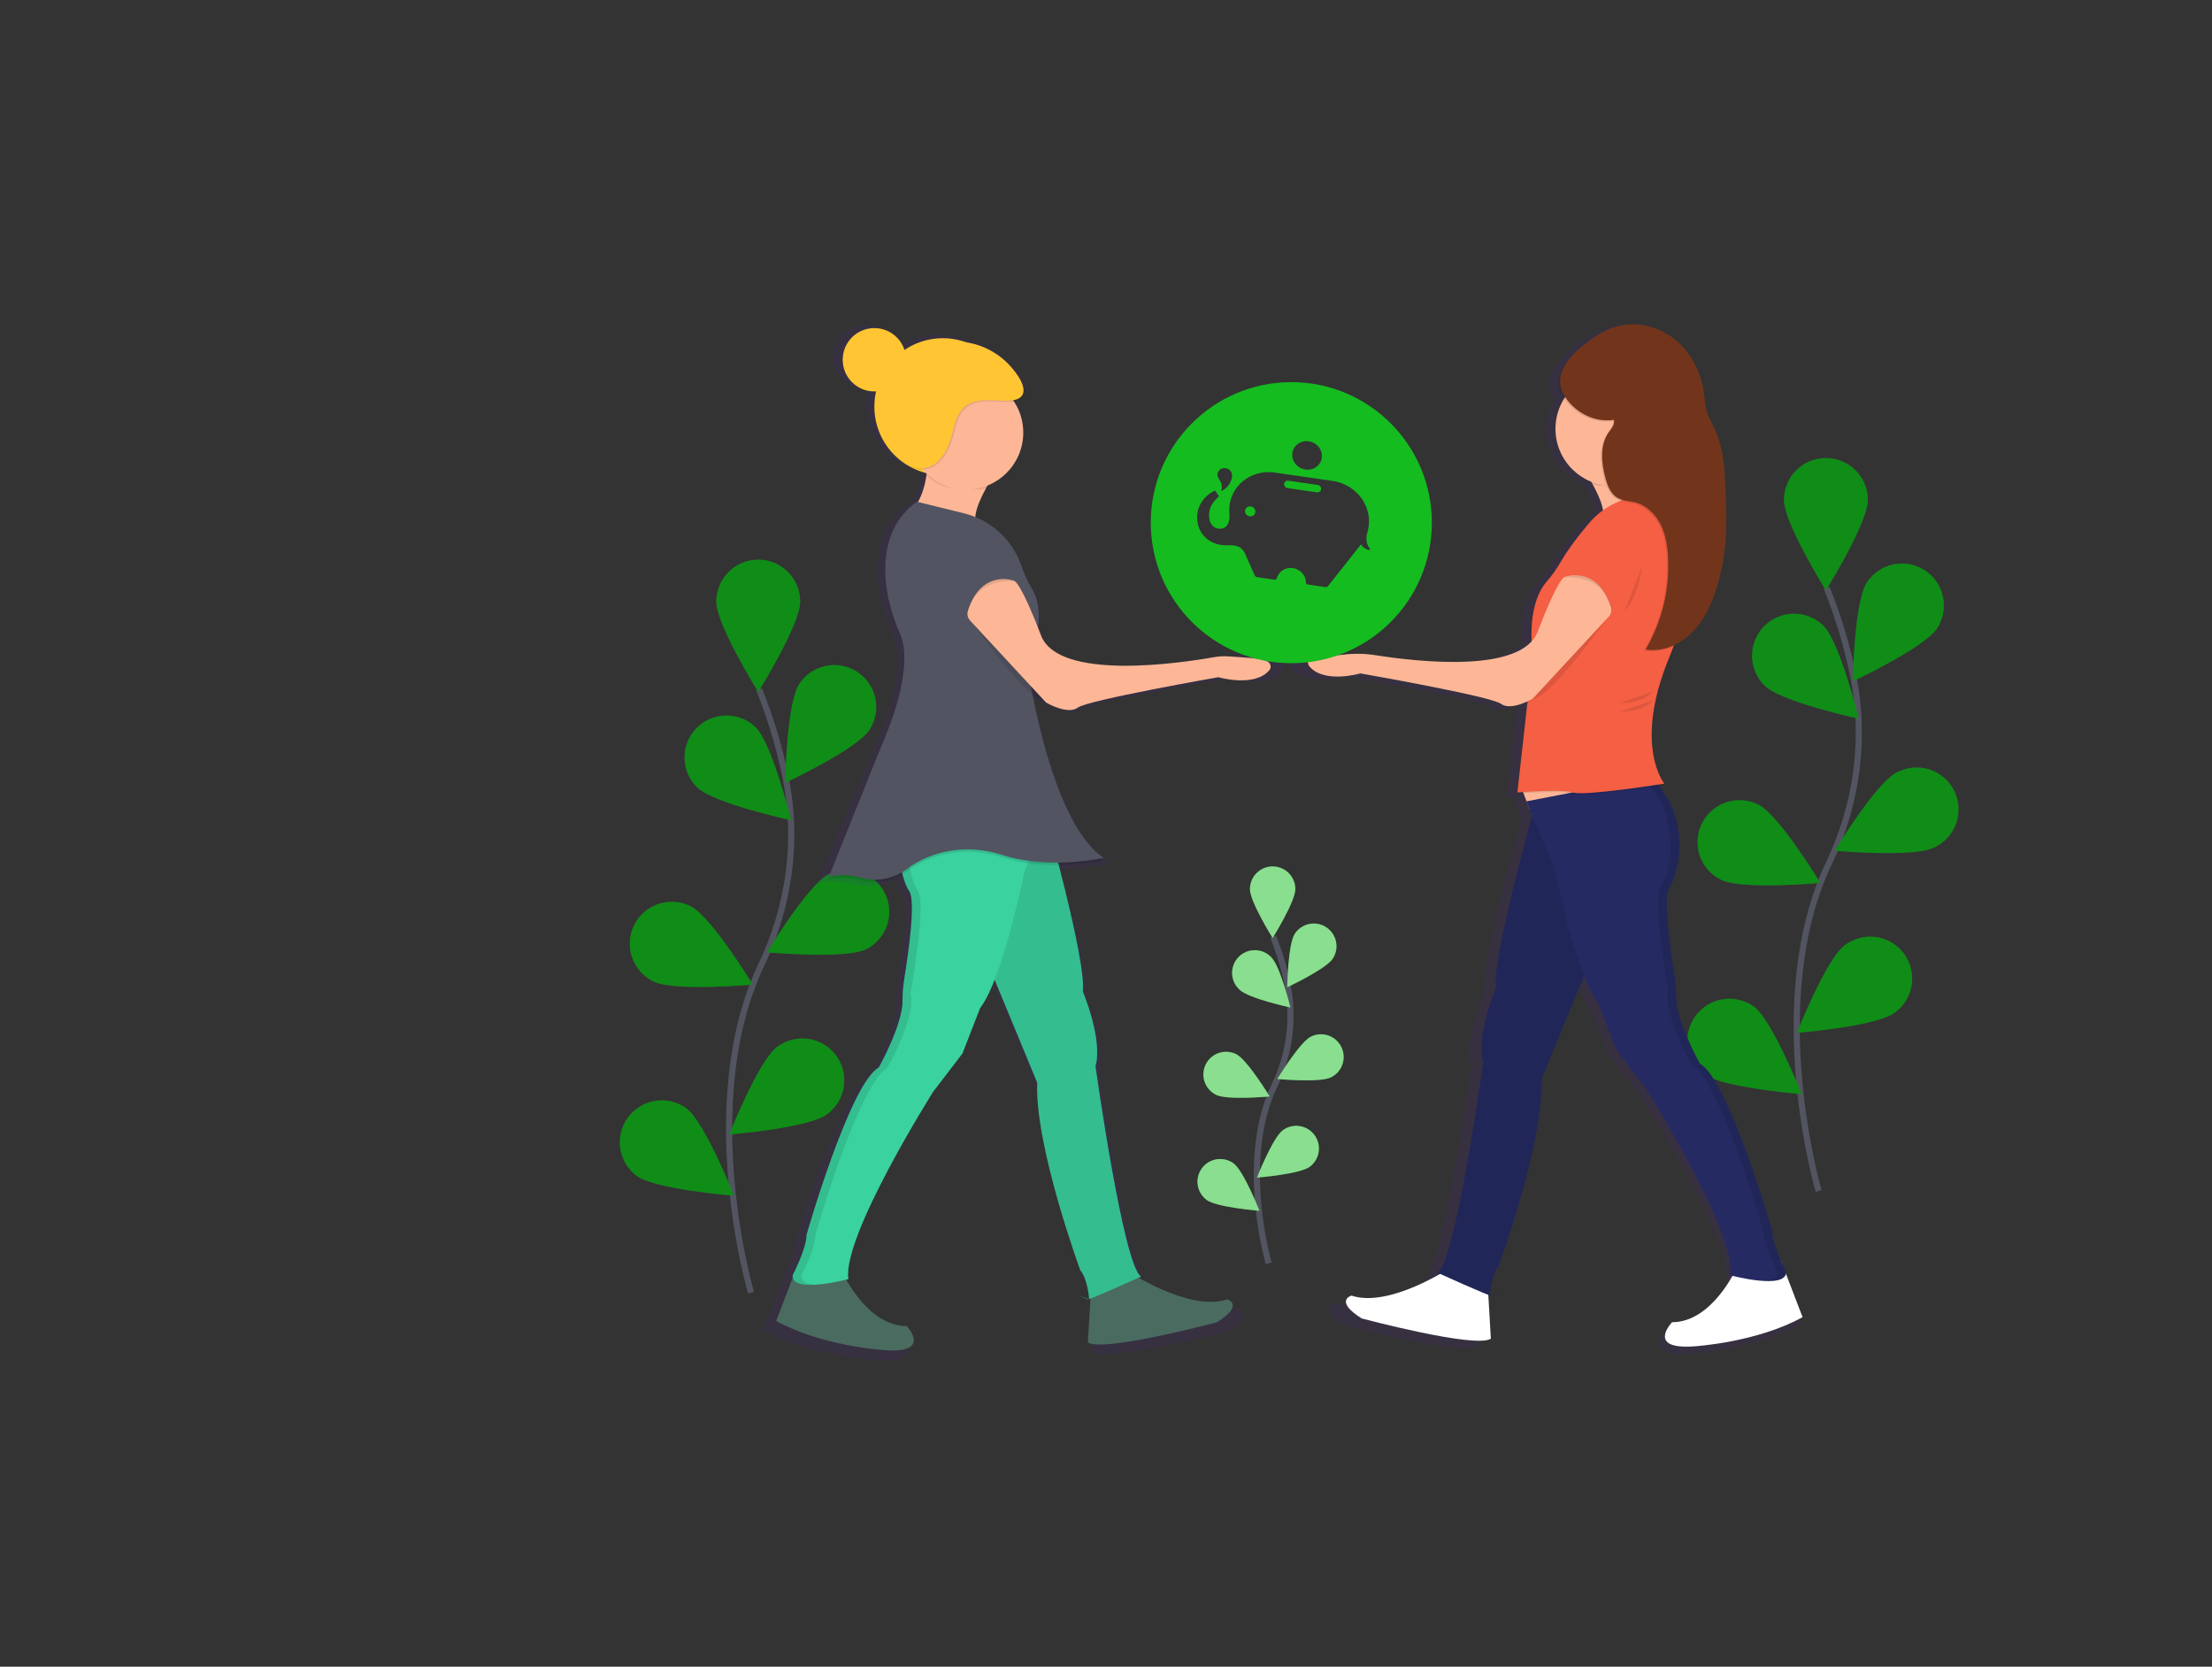 <svg viewBox="0 0 722 544" fill="none" xmlns="http://www.w3.org/2000/svg">
<rect x="0" y="0" width="722" height="544" fill="#333333" stroke="none"/>
<path d="M245.129 421.913C245.129 421.913 226.961 360.234 248.536 314.837C257.592 295.784 260.6 274.396 256.412 253.72C254.412 243.906 251.517 234.297 247.762 225.012" stroke="#535461" stroke-width="2" stroke-miterlimit="10"/>
<path d="M261.18 196.358C261.18 203.916 247.494 225.834 247.494 225.834C247.494 225.834 233.808 203.916 233.808 196.358C233.808 192.728 235.25 189.247 237.816 186.681C240.383 184.114 243.864 182.672 247.494 182.672C251.124 182.672 254.605 184.114 257.172 186.681C259.738 189.247 261.18 192.728 261.18 196.358Z" fill="#14BC1F"/>
<path d="M283.805 238.201C279.698 244.548 256.295 255.507 256.295 255.507C256.295 255.507 256.719 229.67 260.826 223.323C261.803 221.814 263.067 220.512 264.547 219.492C266.027 218.472 267.694 217.753 269.451 217.377C271.209 217.001 273.024 216.975 274.791 217.3C276.559 217.625 278.246 218.295 279.755 219.272C281.263 220.249 282.565 221.514 283.585 222.994C284.605 224.474 285.324 226.14 285.7 227.898C286.076 229.655 286.102 231.47 285.777 233.238C285.452 235.006 284.782 236.692 283.805 238.201Z" fill="#14BC1F"/>
<path d="M282.818 309.773C276.072 313.174 250.365 310.828 250.365 310.828C250.365 310.828 263.733 288.754 270.492 285.334C273.729 283.735 277.467 283.479 280.891 284.623C284.315 285.767 287.148 288.218 288.774 291.441C290.4 294.665 290.686 298.4 289.571 301.834C288.455 305.267 286.028 308.121 282.818 309.773Z" fill="#14BC1F"/>
<path d="M269.88 363.738C263.802 368.231 238.052 370.266 238.052 370.266C238.052 370.266 247.538 346.226 253.61 341.732C255.053 340.638 256.699 339.842 258.453 339.389C260.206 338.935 262.032 338.835 263.824 339.092C265.616 339.35 267.34 339.96 268.895 340.889C270.449 341.817 271.804 343.045 272.881 344.501C273.958 345.957 274.735 347.612 275.168 349.37C275.6 351.129 275.68 352.955 275.401 354.745C275.123 356.534 274.492 358.25 273.545 359.794C272.599 361.338 271.355 362.678 269.887 363.738H269.88Z" fill="#14BC1F"/>
<path d="M227.536 256.992C232.959 262.259 258.216 267.714 258.216 267.714C258.216 267.714 252.031 242.625 246.608 237.358C244 234.851 240.506 233.479 236.889 233.541C233.272 233.603 229.827 235.095 227.307 237.689C224.786 240.284 223.396 243.771 223.438 247.388C223.481 251.005 224.954 254.457 227.536 256.992Z" fill="#14BC1F"/>
<path d="M213.225 320.301C219.971 323.702 245.678 321.355 245.678 321.355C245.678 321.355 232.266 299.263 225.52 295.861C223.913 295.034 222.159 294.534 220.358 294.388C218.557 294.243 216.745 294.455 215.026 295.014C213.308 295.572 211.717 296.465 210.346 297.641C208.974 298.818 207.849 300.254 207.036 301.867C206.222 303.48 205.736 305.239 205.605 307.041C205.475 308.843 205.702 310.653 206.275 312.367C206.847 314.08 207.753 315.664 208.941 317.026C210.128 318.387 211.574 319.5 213.194 320.301H213.225Z" fill="#14BC1F"/>
<path d="M207.739 383.742C213.817 388.235 239.567 390.27 239.567 390.27C239.567 390.27 230.081 366.23 224.009 361.736C221.088 359.629 217.454 358.757 213.895 359.311C210.336 359.865 207.138 361.8 204.996 364.696C202.854 367.592 201.94 371.216 202.453 374.781C202.965 378.346 204.862 381.566 207.732 383.742H207.739Z" fill="#14BC1F"/>
<path opacity="0.25" d="M261.18 196.358C261.18 203.916 247.494 225.834 247.494 225.834C247.494 225.834 233.808 203.916 233.808 196.358C233.808 192.728 235.25 189.247 237.816 186.681C240.383 184.114 243.864 182.672 247.494 182.672C251.124 182.672 254.605 184.114 257.172 186.681C259.738 189.247 261.18 192.728 261.18 196.358Z" fill="black"/>
<path opacity="0.25" d="M283.805 238.201C279.698 244.548 256.295 255.507 256.295 255.507C256.295 255.507 256.719 229.67 260.826 223.323C261.803 221.814 263.067 220.512 264.547 219.492C266.027 218.472 267.694 217.753 269.451 217.377C271.209 217.001 273.024 216.975 274.791 217.3C276.559 217.625 278.246 218.295 279.755 219.272C281.263 220.249 282.565 221.514 283.585 222.994C284.605 224.474 285.324 226.14 285.7 227.898C286.076 229.655 286.102 231.47 285.777 233.238C285.452 235.006 284.782 236.692 283.805 238.201Z" fill="black"/>
<path opacity="0.25" d="M282.818 309.773C276.072 313.174 250.365 310.828 250.365 310.828C250.365 310.828 263.733 288.754 270.492 285.334C273.729 283.735 277.467 283.479 280.891 284.623C284.315 285.767 287.148 288.218 288.774 291.441C290.4 294.665 290.686 298.4 289.571 301.834C288.455 305.267 286.028 308.121 282.818 309.773Z" fill="black"/>
<path opacity="0.25" d="M269.88 363.738C263.802 368.231 238.052 370.266 238.052 370.266C238.052 370.266 247.538 346.226 253.61 341.732C255.053 340.638 256.699 339.842 258.453 339.389C260.206 338.935 262.032 338.835 263.824 339.092C265.616 339.35 267.34 339.96 268.895 340.889C270.449 341.817 271.804 343.045 272.881 344.501C273.958 345.957 274.735 347.612 275.168 349.37C275.6 351.129 275.68 352.955 275.401 354.745C275.123 356.534 274.492 358.25 273.545 359.794C272.599 361.338 271.355 362.678 269.887 363.738H269.88Z" fill="black"/>
<path opacity="0.25" d="M227.536 256.992C232.959 262.259 258.216 267.714 258.216 267.714C258.216 267.714 252.031 242.625 246.608 237.358C244 234.851 240.506 233.479 236.889 233.541C233.272 233.603 229.827 235.095 227.307 237.689C224.786 240.284 223.396 243.771 223.438 247.388C223.481 251.005 224.954 254.457 227.536 256.992Z" fill="black"/>
<path opacity="0.25" d="M213.225 320.301C219.971 323.702 245.678 321.355 245.678 321.355C245.678 321.355 232.266 299.263 225.52 295.861C223.913 295.034 222.159 294.534 220.358 294.388C218.557 294.243 216.745 294.455 215.026 295.014C213.308 295.572 211.717 296.465 210.346 297.641C208.974 298.818 207.849 300.254 207.036 301.867C206.222 303.48 205.736 305.239 205.605 307.041C205.475 308.843 205.702 310.653 206.275 312.367C206.847 314.08 207.753 315.664 208.941 317.026C210.128 318.387 211.574 319.5 213.194 320.301H213.225Z" fill="black"/>
<path opacity="0.25" d="M207.739 383.742C213.817 388.235 239.567 390.27 239.567 390.27C239.567 390.27 230.081 366.23 224.009 361.736C221.088 359.629 217.454 358.757 213.895 359.311C210.336 359.865 207.138 361.8 204.996 364.696C202.854 367.592 201.94 371.216 202.453 374.781C202.965 378.346 204.862 381.566 207.732 383.742H207.739Z" fill="black"/>
<path d="M593.609 388.75C593.609 388.75 575.442 327.077 596.998 281.681C606.053 262.628 609.061 241.24 604.874 220.564C602.874 210.75 599.979 201.14 596.224 191.855" stroke="#535461" stroke-width="2" stroke-miterlimit="10"/>
<path d="M609.661 163.19C609.661 170.748 595.974 192.666 595.974 192.666C595.974 192.666 582.288 170.748 582.288 163.19C582.288 159.56 583.73 156.079 586.297 153.513C588.863 150.946 592.345 149.504 595.974 149.504C599.604 149.504 603.085 150.946 605.652 153.513C608.219 156.079 609.661 159.56 609.661 163.19Z" fill="#14BC1F"/>
<path d="M632.283 205.06C628.177 211.407 604.773 222.366 604.773 222.366C604.773 222.366 605.198 196.529 609.304 190.182C610.281 188.673 611.546 187.372 613.026 186.351C614.506 185.331 616.172 184.613 617.93 184.237C619.688 183.86 621.502 183.834 623.27 184.159C625.038 184.485 626.724 185.155 628.233 186.132C629.742 187.109 631.044 188.373 632.064 189.853C633.084 191.333 633.802 192.999 634.178 194.757C634.555 196.515 634.581 198.329 634.256 200.097C633.93 201.865 633.26 203.552 632.283 205.06Z" fill="#14BC1F"/>
<path d="M631.322 276.609C624.575 280.011 598.869 277.664 598.869 277.664C598.869 277.664 612.281 255.571 619.027 252.17C620.639 251.291 622.41 250.746 624.237 250.566C626.064 250.386 627.908 250.575 629.66 251.123C631.412 251.67 633.036 252.564 634.435 253.751C635.834 254.939 636.981 256.396 637.805 258.036C638.63 259.675 639.117 261.464 639.236 263.296C639.356 265.127 639.106 266.964 638.501 268.697C637.896 270.43 636.949 272.023 635.715 273.383C634.482 274.742 632.988 275.839 631.322 276.609Z" fill="#14BC1F"/>
<path d="M618.361 330.569C612.282 335.062 586.532 337.097 586.532 337.097C586.532 337.097 596.018 313.056 602.091 308.563C603.533 307.451 605.182 306.638 606.941 306.172C608.701 305.705 610.537 305.595 612.34 305.846C614.143 306.098 615.878 306.707 617.443 307.637C619.008 308.567 620.371 309.801 621.453 311.264C622.536 312.728 623.315 314.394 623.746 316.162C624.177 317.931 624.25 319.768 623.963 321.566C623.675 323.364 623.031 325.086 622.069 326.632C621.107 328.178 619.846 329.516 618.361 330.569Z" fill="#14BC1F"/>
<path d="M576.035 223.846C581.458 229.113 606.715 234.568 606.715 234.568C606.715 234.568 600.53 209.492 595.126 204.193C593.835 202.94 592.311 201.953 590.639 201.288C588.967 200.624 587.18 200.296 585.382 200.322C583.583 200.348 581.807 200.728 580.155 201.44C578.503 202.153 577.007 203.184 575.754 204.474C574.5 205.765 573.513 207.289 572.849 208.961C572.185 210.633 571.856 212.419 571.882 214.218C571.908 216.017 572.288 217.793 573.001 219.445C573.713 221.097 574.744 222.592 576.035 223.846Z" fill="#14BC1F"/>
<path d="M561.706 287.133C568.452 290.534 594.158 288.188 594.158 288.188C594.158 288.188 580.772 266.095 574.031 262.693C572.425 261.866 570.671 261.366 568.87 261.22C567.069 261.075 565.257 261.287 563.538 261.846C561.82 262.404 560.229 263.297 558.857 264.473C557.486 265.65 556.361 267.086 555.547 268.699C554.734 270.312 554.247 272.071 554.117 273.873C553.986 275.675 554.214 277.485 554.786 279.199C555.359 280.913 556.265 282.496 557.453 283.858C558.64 285.219 560.086 286.333 561.706 287.133Z" fill="#14BC1F"/>
<path d="M556.22 350.578C562.299 355.071 588.049 357.106 588.049 357.106C588.049 357.106 578.563 333.066 572.49 328.572C569.569 326.465 565.935 325.593 562.376 326.147C558.817 326.701 555.62 328.636 553.478 331.532C551.336 334.428 550.422 338.052 550.934 341.617C551.446 345.182 553.343 348.402 556.214 350.578H556.22Z" fill="#14BC1F"/>
<path opacity="0.25" d="M609.661 163.19C609.661 170.748 595.974 192.666 595.974 192.666C595.974 192.666 582.288 170.748 582.288 163.19C582.288 159.56 583.73 156.079 586.297 153.513C588.863 150.946 592.345 149.504 595.974 149.504C599.604 149.504 603.085 150.946 605.652 153.513C608.219 156.079 609.661 159.56 609.661 163.19Z" fill="black"/>
<path opacity="0.25" d="M632.283 205.06C628.177 211.407 604.773 222.366 604.773 222.366C604.773 222.366 605.198 196.529 609.304 190.182C610.281 188.673 611.546 187.372 613.026 186.351C614.506 185.331 616.172 184.613 617.93 184.237C619.688 183.86 621.502 183.834 623.27 184.159C625.038 184.485 626.724 185.155 628.233 186.132C629.742 187.109 631.044 188.373 632.064 189.853C633.084 191.333 633.802 192.999 634.178 194.757C634.555 196.515 634.581 198.329 634.256 200.097C633.93 201.865 633.26 203.552 632.283 205.06Z" fill="black"/>
<path opacity="0.25" d="M631.322 276.609C624.575 280.011 598.869 277.664 598.869 277.664C598.869 277.664 612.281 255.571 619.027 252.17C620.639 251.291 622.41 250.746 624.237 250.566C626.064 250.386 627.908 250.575 629.66 251.123C631.412 251.67 633.036 252.564 634.435 253.751C635.834 254.939 636.981 256.396 637.805 258.036C638.63 259.675 639.117 261.464 639.236 263.296C639.356 265.127 639.106 266.964 638.501 268.697C637.896 270.43 636.949 272.023 635.715 273.383C634.482 274.742 632.988 275.839 631.322 276.609Z" fill="black"/>
<path opacity="0.25" d="M618.361 330.569C612.282 335.062 586.532 337.097 586.532 337.097C586.532 337.097 596.018 313.056 602.091 308.563C603.533 307.451 605.182 306.638 606.941 306.172C608.701 305.705 610.537 305.595 612.34 305.846C614.143 306.098 615.878 306.707 617.443 307.637C619.008 308.567 620.371 309.801 621.453 311.264C622.536 312.728 623.315 314.394 623.746 316.162C624.177 317.931 624.25 319.768 623.963 321.566C623.675 323.364 623.031 325.086 622.069 326.632C621.107 328.178 619.846 329.516 618.361 330.569Z" fill="black"/>
<path opacity="0.25" d="M576.035 223.846C581.458 229.113 606.715 234.568 606.715 234.568C606.715 234.568 600.53 209.492 595.126 204.193C593.835 202.94 592.311 201.953 590.639 201.288C588.967 200.624 587.18 200.296 585.382 200.322C583.583 200.348 581.807 200.728 580.155 201.44C578.503 202.153 577.007 203.184 575.754 204.474C574.5 205.765 573.513 207.289 572.849 208.961C572.185 210.633 571.856 212.419 571.882 214.218C571.908 216.017 572.288 217.793 573.001 219.445C573.713 221.097 574.744 222.592 576.035 223.846Z" fill="black"/>
<path opacity="0.25" d="M561.706 287.133C568.452 290.534 594.158 288.188 594.158 288.188C594.158 288.188 580.772 266.095 574.031 262.693C572.425 261.866 570.671 261.366 568.87 261.22C567.069 261.075 565.257 261.287 563.538 261.846C561.82 262.404 560.229 263.297 558.857 264.473C557.486 265.65 556.361 267.086 555.547 268.699C554.734 270.312 554.247 272.071 554.117 273.873C553.986 275.675 554.214 277.485 554.786 279.199C555.359 280.913 556.265 282.496 557.453 283.858C558.64 285.219 560.086 286.333 561.706 287.133Z" fill="black"/>
<path opacity="0.25" d="M556.22 350.578C562.299 355.071 588.049 357.106 588.049 357.106C588.049 357.106 578.563 333.066 572.49 328.572C569.569 326.465 565.935 325.593 562.376 326.147C558.817 326.701 555.62 328.636 553.478 331.532C551.336 334.428 550.422 338.052 550.934 341.617C551.446 345.182 553.343 348.402 556.214 350.578H556.22Z" fill="black"/>
<g opacity="0.1">
<path opacity="0.1" d="M107.797 495.84C114.724 493.343 108.646 495.378 107.447 495.777C107.558 495.821 107.677 495.842 107.797 495.84Z" fill="#00FFFF"/>
</g>
<g opacity="0.1">
<path opacity="0.1" d="M107.448 495.767L107.261 495.711V495.836L107.448 495.767Z" fill="#00FFFF"/>
</g>
<path opacity="0.1" d="M582.452 418.102C582.452 418.029 582.452 417.95 582.495 417.871C582.539 417.792 582.495 417.829 582.495 417.811C582.508 417.659 582.508 417.507 582.495 417.356C582.495 417.356 581.661 415.798 580.689 413.659C579.363 410.72 577.787 406.677 577.787 404.029C577.787 404.029 563.234 354.466 553.395 349.054C553.395 349.054 545.3 335.023 545.387 327.127C545.398 324.603 545.19 322.083 544.764 319.593C543.326 310.884 540.928 294.212 543.12 291.163C545.904 287.291 550.543 270.442 539.465 257.721L541.408 257.43C541.408 257.43 541.302 257.303 541.128 257.054L541.408 257.012C541.408 257.012 537.123 252.006 537.123 240.945C537.186 234.576 538.662 226.255 543.12 215.776C543.71 214.386 544.249 213.01 544.739 211.649C546.814 210.645 548.708 209.318 550.344 207.722L550.543 207.522L550.774 207.309C554.865 203.309 557.343 198 559.068 192.613C560.652 187.66 561.665 182.552 562.088 177.382C562.549 171.764 562.306 166.122 562.088 160.492C561.808 153.922 561.466 147.158 558.763 141.165C557.698 138.819 556.272 136.601 555.618 134.116C555.255 132.41 555.004 130.683 554.865 128.946C553.974 122.14 550.661 115.541 545.231 111.171C539.801 106.801 532.21 104.856 525.416 106.686C521.53 107.735 518.062 109.904 514.83 112.28C513.445 113.295 512.138 114.407 510.919 115.607C507.015 119.334 504.069 124.219 506.896 129.353C507.104 129.724 507.326 130.088 507.563 130.443C506.07 132.762 505.117 135.37 504.77 138.085C504.423 140.8 504.692 143.556 505.557 146.159C506.421 148.763 507.861 151.15 509.775 153.154C511.689 155.158 514.031 156.729 516.636 157.758L517.14 158.619H517.196C518.672 161.273 520.279 164.589 520.702 167.104C518.854 168.385 517.18 169.89 515.72 171.582C510.683 177.431 507.924 181.401 506.417 183.988C504.992 186.386 503.339 188.649 501.479 190.746C499.193 193.376 496.497 198.509 496.497 208.061C496.497 208.76 496.497 209.485 496.497 210.237C484.435 223.018 437.394 213.649 437.394 213.649C431.727 211.503 425.133 214.091 422.044 215.612C421.792 215.733 421.571 215.908 421.397 216.123C421.224 216.339 421.103 216.59 421.043 216.857C420.983 217.124 420.986 217.402 421.051 217.668C421.117 217.934 421.243 218.182 421.421 218.394C426.403 224.237 438.658 220.734 438.658 220.734C438.658 220.734 482.735 228.23 486.16 230.727C488.489 232.43 492.605 231.043 494.996 229.982L494.504 230.521L495.127 230.224L491.739 259.879H491.789L491.739 260.297C491.739 260.297 492.524 260.23 493.776 260.145L494.822 262.782H494.735L495.818 265.279L496.709 267.333C494.05 276.691 483.332 315.211 484.46 324.005C484.46 324.005 477.61 339.829 480.182 348.581C480.182 348.581 470.766 414.386 464.775 417.72L465.616 418.089C459.221 421.647 445.29 428.338 435.675 425.217C435.675 425.217 429.685 426.883 439.1 432.714C439.1 432.714 477.616 442.707 482.753 439.38L481.9 424.974L482.336 425.126C482.398 424.314 482.959 418.356 485.325 415.641C485.325 415.641 500.731 374.823 499.878 353.999L514.257 320.181C515.814 324.06 517.464 327.351 519.133 329.43L525.124 344.423L534.969 356.92C534.969 356.92 565.781 404.399 563.614 418.562L564.336 418.738C561.453 423.732 554.279 433.968 543.924 433.968C543.924 433.968 534.938 443.132 551.627 441.883C551.627 441.883 572.594 440.635 588 432.301L582.452 418.102Z" fill="#5717C2"/>
<path d="M473.378 413.777C473.378 413.777 453.525 427.014 441.118 422.877C441.118 422.877 435.327 424.53 444.426 430.322C444.426 430.322 481.653 440.251 486.615 436.937L485.366 415.431L473.378 413.777Z" fill="white"/>
<path d="M566.854 413.775C566.854 413.775 558.997 431.562 545.76 431.562C545.76 431.562 537.072 440.661 553.205 439.419C553.205 439.419 573.469 438.171 588.36 429.908L581.239 411.348L566.854 413.775Z" fill="white"/>
<path d="M496.125 255.984L499.245 264.054L519.497 262.606L517.425 248.957L496.125 255.984Z" fill="#FDB797"/>
<path d="M500.676 264.051C500.676 264.051 487.027 312.468 488.269 322.372C488.269 322.372 481.653 338.087 484.131 346.774C484.131 346.774 475.032 412.123 469.24 415.424C469.24 415.424 486.091 423.051 486.609 422.87C492.4 420.804 486.197 422.87 486.197 422.87C486.197 422.87 486.609 416.254 489.093 413.358C489.093 413.358 503.983 372.824 503.153 352.148L523.006 304.167L500.676 264.051Z" fill="#252A62"/>
<path opacity="0.1" d="M500.676 264.051C500.676 264.051 487.027 312.468 488.269 322.372C488.269 322.372 481.653 338.087 484.131 346.774C484.131 346.774 475.032 412.123 469.24 415.424C469.24 415.424 486.091 423.051 486.609 422.87C492.4 420.804 486.197 422.87 486.197 422.87C486.197 422.87 486.609 416.254 489.093 413.358C489.093 413.358 503.983 372.824 503.153 352.148L523.006 304.167L500.676 264.051Z" fill="black"/>
<path d="M498.198 261.565L507.298 283.071C507.298 283.071 514.331 318.226 521.776 327.738L527.568 342.628L537.085 355.042C537.085 355.042 566.867 402.192 564.795 416.253C564.795 416.253 583.406 421.245 582.994 415.004C582.994 415.004 578.444 406.317 578.444 401.767C578.444 401.767 564.383 352.551 554.866 347.172C554.866 347.172 547.052 333.236 547.127 325.397C547.131 322.888 546.923 320.382 546.503 317.908C545.111 309.258 542.796 292.707 544.918 289.68C547.814 285.543 552.775 266.52 538.714 253.695L498.198 261.565Z" fill="#252A62"/>
<path opacity="0.1" d="M582.981 415.02C582.981 415.02 578.431 406.333 578.431 401.783C578.431 401.783 564.37 352.567 554.853 347.187C554.853 347.187 547.039 333.251 547.114 325.413C547.118 322.903 546.909 320.398 546.49 317.924C545.098 309.274 542.783 292.723 544.905 289.696C547.8 285.558 552.762 266.536 538.701 253.711L536.305 254.179C549.748 266.992 544.873 285.608 542.015 289.696C539.157 293.784 544.512 323.197 544.512 323.197C542.446 330.231 551.957 347.187 551.957 347.187C561.468 352.567 575.535 401.783 575.535 401.783C575.535 406.333 580.085 415.02 580.085 415.02C580.222 417.067 578.281 417.897 575.622 418.09C579.629 418.321 583.168 417.76 582.981 415.02Z" fill="black"/>
<path d="M517.221 153.619C517.221 153.619 525.078 165.614 523.012 169.333L543.277 164.341C543.277 164.341 537.897 158.549 539.139 144.488L517.221 153.619Z" fill="#FDB797"/>
<path opacity="0.1" d="M546.171 162.305C546.171 162.305 529.215 158.56 518.462 171.404C513.594 177.208 510.929 181.152 509.469 183.724C508.093 186.104 506.496 188.35 504.701 190.433C502.011 193.609 498.715 200.456 500.263 214.417L495.271 259.083C495.271 259.083 509.749 257.835 513.469 259.083C517.189 260.331 543.251 256.187 543.251 256.187C543.251 256.187 532.91 243.78 544.905 214.828C556.9 185.877 546.171 162.305 546.171 162.305Z" fill="black"/>
<path d="M546.171 161.895C546.171 161.895 529.215 158.15 518.462 170.994C513.594 176.798 510.929 180.742 509.469 183.314C508.093 185.694 506.496 187.94 504.701 190.023C502.011 193.199 498.715 200.045 500.263 214.006L495.271 258.673C495.271 258.673 509.749 257.424 513.469 258.673C517.189 259.921 543.251 255.777 543.251 255.777C543.251 255.777 532.91 243.37 544.905 214.418C556.9 185.467 546.171 161.895 546.171 161.895Z" fill="#F55F44"/>
<path opacity="0.1" d="M525.701 200.133C525.701 200.133 509.568 223.312 502.135 227.449L497.997 229.515C497.997 229.515 524.047 200.133 525.701 200.133Z" fill="black"/>
<path d="M510.605 188.365C510.605 188.365 521.215 184.189 525.765 198.032C525.95 198.594 525.982 199.195 525.856 199.773C525.731 200.351 525.454 200.886 525.053 201.321L500.264 228.069C500.264 228.069 493.231 232.207 489.923 229.723C486.615 227.239 444.015 219.794 444.015 219.794C444.015 219.794 432.188 223.27 427.358 217.472C427.183 217.264 427.058 217.019 426.992 216.756C426.926 216.492 426.921 216.217 426.977 215.952C427.033 215.686 427.148 215.436 427.315 215.222C427.481 215.007 427.695 214.834 427.938 214.714C430.247 213.547 434.098 214.221 438.641 213.659C442.129 213.243 445.659 213.316 449.126 213.877C463.312 216.099 496.732 219.769 501.918 206.145C508.533 188.783 510.605 188.365 510.605 188.365Z" fill="#FDB797"/>
<path opacity="0.1" d="M510.398 188.565C510.398 188.565 523.217 186.499 526.113 199.318V198.488C526.113 198.488 522.393 184.433 510.398 188.565Z" fill="black"/>
<path opacity="0.1" d="M539.582 145.352L517.633 154.451C517.633 154.451 518.625 155.961 519.805 158.077C521.945 158.938 524.903 158.383 527.35 158.383C532.343 158.383 535.994 157.066 539.345 153.833C539.039 151.349 539.251 148.778 539.582 145.352Z" fill="black"/>
<path d="M526.319 158.58C536.598 158.58 544.93 150.248 544.93 139.97C544.93 129.692 536.598 121.359 526.319 121.359C516.041 121.359 507.709 129.692 507.709 139.97C507.709 150.248 516.041 158.58 526.319 158.58Z" fill="#FDB797"/>
<path opacity="0.1" d="M526.351 137.454C526.757 138.89 525.565 140.219 524.704 141.436C521.69 145.698 522.245 151.503 523.624 156.533C524.298 158.998 525.309 161.619 527.512 162.911C529.272 163.941 531.438 163.897 533.41 164.415C536.961 165.345 539.832 168.16 541.523 171.399C543.214 174.638 543.82 178.376 544.02 182.046C544.623 192.66 542.071 203.216 536.686 212.383C542.21 213.325 547.92 210.81 551.883 206.835C555.846 202.859 558.23 197.592 559.896 192.243C561.427 187.326 562.407 182.255 562.817 177.122C563.26 171.542 563.029 165.938 562.817 160.346C562.549 153.824 562.237 147.128 559.603 141.155C558.573 138.821 557.2 136.624 556.564 134.153C556.212 132.46 555.968 130.746 555.834 129.023C554.972 122.264 551.771 115.711 546.522 111.367C541.274 107.024 533.94 105.126 527.375 106.917C523.63 107.96 520.273 110.113 517.165 112.472C512.135 116.298 506.362 122.457 509.913 129.01C513.002 134.746 519.83 138.478 526.351 137.454Z" fill="black"/>
<path d="M526.763 137.045C527.169 138.48 525.977 139.81 525.116 141.027C522.101 145.289 522.657 151.093 524.036 156.123C524.71 158.589 525.721 161.21 527.924 162.502C529.684 163.531 531.85 163.488 533.822 164.006C537.373 164.936 540.244 167.75 541.935 170.989C543.626 174.228 544.232 177.967 544.431 181.636C545.035 192.258 542.479 202.821 537.086 211.992C542.609 212.934 548.32 210.419 552.283 206.444C556.246 202.468 558.63 197.201 560.296 191.853C561.827 186.936 562.806 181.864 563.217 176.731C563.66 171.152 563.429 165.547 563.217 159.955C562.948 153.434 562.636 146.737 560.003 140.764C558.973 138.43 557.6 136.234 556.963 133.762C556.612 132.069 556.368 130.356 556.233 128.632C555.372 121.873 552.17 115.32 546.922 110.977C541.673 106.633 534.34 104.736 527.774 106.527C524.03 107.569 520.672 109.722 517.564 112.081C512.534 115.907 506.761 122.067 510.312 128.62C513.42 134.336 520.235 138.068 526.763 137.045Z" fill="#72351C"/>
<path opacity="0.1" d="M528.598 229.518C528.598 229.518 536.455 229.518 539.351 225.773L528.598 229.518Z" fill="black"/>
<path opacity="0.1" d="M528.598 232.413C528.598 232.413 536.455 232.413 539.351 228.668L528.598 232.413Z" fill="black"/>
<path opacity="0.1" d="M536.042 184.848C536.042 184.848 534.793 194.777 530.25 199.327L536.042 184.848Z" fill="black"/>
<g opacity="0.1">
<path opacity="0.1" d="M356.722 432.682V432.582L356.573 432.632L356.722 432.682Z" fill="url(#paint0_linear)"/>
</g>
<g opacity="0.1">
<path opacity="0.1" d="M356.286 432.684C356.382 432.686 356.477 432.669 356.567 432.634C355.606 432.297 350.744 430.699 356.286 432.684Z" fill="url(#paint1_linear)"/>
</g>
<path opacity="0.1" d="M417.903 216.238C414.759 214.713 408.05 212.108 402.285 214.262C402.285 214.262 346.995 225.153 340.024 207.558C339.697 206.734 339.38 205.942 339.074 205.181C339.213 204.027 339.273 202.866 339.254 201.705C339.278 200.277 339.176 198.849 338.949 197.439C338.585 195.375 337.787 193.41 336.607 191.673C335.236 189.388 334.113 186.964 333.259 184.443C331.917 180.81 329.816 177.5 327.092 174.733C324.369 171.966 321.086 169.805 317.461 168.392C317.566 165.762 319.436 161.878 321.132 158.86H321.188L321.704 157.995C325.273 156.644 328.349 154.254 330.53 151.139C332.712 148.023 333.896 144.325 333.93 140.53C333.929 136.873 332.828 133.299 330.768 130.269C336.614 129.337 334.613 124.398 330.998 120.163C330.296 119.342 329.548 118.563 328.755 117.829C325.225 114.374 320.781 111.985 315.939 110.939C315.361 110.816 314.777 110.723 314.193 110.643C310.715 109.453 307.01 109.065 303.359 109.508C299.708 109.952 296.207 111.217 293.121 113.205C292.367 111.081 290.965 109.245 289.109 107.953C287.253 106.661 285.037 105.978 282.771 106.001C276.757 106.001 271.887 110.686 271.887 116.496C271.887 122.305 276.757 126.991 282.771 126.991H283.392C282.989 128.643 282.781 130.335 282.771 132.035C282.771 142.604 290.306 151.482 300.495 153.964L300.675 154.131C300.675 154.303 300.644 154.482 300.619 154.655L300.662 154.692C300.274 157.801 299.287 160.807 297.755 163.545L297.37 163.453C289.337 169.009 286.43 177.436 286.498 186.215C286.455 193.673 288.53 201.476 291.468 207.823C292.547 210.361 293.081 213.094 293.034 215.849C292.878 225.356 288.474 236.765 285.479 243.445C284.293 246.094 267.091 287.433 267.091 287.433L267.482 287.334L267.091 288.272C270.855 287.223 274.893 287.704 278.323 288.624C280.683 289.24 283.144 289.383 285.561 289.043C287.978 288.704 290.303 287.89 292.4 286.648C292.86 288.634 293.652 290.529 294.742 292.254C296.972 295.341 294.537 312.084 293.071 320.844C292.641 323.349 292.434 325.886 292.45 328.426C292.53 336.371 284.305 350.484 284.305 350.484C274.291 355.93 259.487 405.776 259.487 405.776C259.487 408.443 257.884 412.505 256.536 415.462C255.554 417.617 254.672 419.167 254.672 419.167C254.659 419.319 254.659 419.471 254.672 419.623C254.672 419.623 254.672 419.667 254.672 419.685C254.682 419.764 254.697 419.842 254.715 419.92L249 434.249C264.674 442.626 286.007 443.886 286.007 443.886C302.986 445.121 293.847 435.928 293.847 435.928C283.286 435.928 276.018 425.63 273.079 420.611L273.819 420.432C271.644 406.189 303.017 358.436 303.017 358.436L313.031 345.866L319.126 330.722C320.822 328.636 322.505 325.327 324.096 321.425L338.72 355.417C337.85 376.364 353.524 417.413 353.524 417.413C355.953 420.142 356.499 426.137 356.562 426.952L357.003 426.803L356.133 441.293C361.358 444.645 400.545 434.588 400.545 434.588C410.125 428.723 404.031 427.05 404.031 427.05C394.252 430.187 380.076 423.457 373.59 419.883L374.441 419.512C368.347 416.16 358.767 349.978 358.767 349.978C361.382 341.181 354.418 325.283 354.418 325.283C355.214 319.171 350.206 298.644 346.168 283.5C351.352 283.456 356.521 282.931 361.606 281.932C361.283 281.728 360.985 281.512 360.656 281.314C361.277 281.197 361.606 281.123 361.606 281.123C348.15 272.573 340.484 243.692 337.173 227.332C338.001 228.031 338.893 228.651 339.838 229.184L344.187 231.277L343.69 230.74C346.119 231.808 350.306 233.209 352.679 231.487C356.164 228.974 401.005 221.436 401.005 221.436C401.005 221.436 413.43 224.961 418.543 219.084C418.733 218.871 418.87 218.616 418.942 218.34C419.014 218.065 419.019 217.776 418.956 217.498C418.894 217.22 418.766 216.961 418.583 216.741C418.399 216.522 418.166 216.35 417.903 216.238Z" fill="#5717C2"/>
<path d="M307.731 155.067C320.067 155.067 330.067 145.067 330.067 132.731C330.067 120.395 320.067 110.395 307.731 110.395C295.395 110.395 285.395 120.395 285.395 132.731C285.395 145.067 295.395 155.067 307.731 155.067Z" fill="#FFC533"/>
<path d="M324.483 154.861C324.483 154.861 316.625 166.856 318.691 170.576L298.427 165.583C298.427 165.583 303.806 159.791 302.564 145.73L324.483 154.861Z" fill="#FDB797"/>
<path opacity="0.1" d="M302.146 146.59L324.064 155.689C324.064 155.689 323.071 157.199 321.892 159.315C319.751 160.176 316.793 159.621 314.347 159.621C309.354 159.621 305.703 158.304 302.351 155.071C302.664 152.587 302.426 150.016 302.146 146.59Z" fill="black"/>
<path d="M315.383 159.818C325.661 159.818 333.993 151.486 333.993 141.208C333.993 130.93 325.661 122.598 315.383 122.598C305.105 122.598 296.772 130.93 296.772 141.208C296.772 151.486 305.105 159.818 315.383 159.818Z" fill="#FDB797"/>
<path d="M285.395 127.768C291.106 127.768 295.736 123.138 295.736 117.427C295.736 111.716 291.106 107.086 285.395 107.086C279.684 107.086 275.054 111.716 275.054 117.427C275.054 123.138 279.684 127.768 285.395 127.768Z" fill="#FFC533"/>
<path opacity="0.1" d="M328.601 131.227C323.945 131.146 318.653 130.21 315.164 133.287C312.668 135.496 311.994 139.066 311.145 142.299C309.897 147.154 307.039 152.49 302.071 153.214C299.038 153.657 295.986 152.147 293.833 149.963C291.68 147.778 290.288 144.97 288.971 142.218C287.654 139.465 286.369 136.601 286.475 133.549C286.606 129.923 288.722 126.684 290.881 123.782C292.183 121.96 293.634 120.248 295.218 118.664C297.664 116.308 300.576 114.489 303.767 113.325C306.958 112.161 310.357 111.678 313.746 111.907C317.135 112.135 320.438 113.071 323.444 114.653C326.449 116.235 329.09 118.428 331.197 121.092C335.073 125.792 337.001 131.371 328.601 131.227Z" fill="black"/>
<path d="M328.19 130.821C323.534 130.74 318.242 129.804 314.753 132.881C312.257 135.09 311.583 138.66 310.734 141.893C309.486 146.748 306.628 152.084 301.66 152.808C298.627 153.251 295.575 151.741 293.422 149.556C291.269 147.372 289.877 144.564 288.56 141.811C287.243 139.059 285.958 136.195 286.064 133.143C286.195 129.517 288.31 126.278 290.47 123.376C291.772 121.553 293.223 119.842 294.807 118.258C297.253 115.901 300.165 114.083 303.356 112.919C306.547 111.755 309.946 111.272 313.335 111.501C316.723 111.729 320.027 112.665 323.032 114.247C326.038 115.828 328.679 118.022 330.786 120.686C334.656 125.385 336.59 130.965 328.19 130.821Z" fill="#FFC533"/>
<path d="M368.324 415.02C368.324 415.02 388.176 428.257 400.583 424.119C400.583 424.119 406.375 425.773 397.276 431.564C397.276 431.564 360.048 441.494 355.087 438.18L356.335 416.673L368.324 415.02Z" fill="#4A6B60"/>
<path d="M274.848 415.018C274.848 415.018 282.705 432.804 295.942 432.804C295.942 432.804 304.63 441.903 288.497 440.661C288.497 440.661 268.233 439.413 253.342 431.15L260.463 412.59L274.848 415.018Z" fill="#4A6B60"/>
<path d="M341.027 265.293C341.027 265.293 354.676 313.685 353.434 323.608C353.434 323.608 360.05 339.323 357.572 348.01C357.572 348.01 366.671 413.359 372.463 416.66C372.463 416.66 355.612 424.287 355.094 424.106C349.303 422.04 355.506 424.106 355.506 424.106C355.506 424.106 355.094 417.49 352.61 414.594C352.61 414.594 337.72 374.06 338.55 353.384L318.697 305.403L341.027 265.293Z" fill="#3AD29F"/>
<path opacity="0.1" d="M341.027 265.293C341.027 265.293 354.676 313.685 353.434 323.608C353.434 323.608 360.05 339.323 357.572 348.01C357.572 348.01 366.671 413.359 372.463 416.66C372.463 416.66 355.612 424.287 355.094 424.106C349.303 422.04 355.506 424.106 355.506 424.106C355.506 424.106 355.094 417.49 352.61 414.594C352.61 414.594 337.72 374.06 338.55 353.384L318.697 305.403L341.027 265.293Z" fill="black"/>
<path d="M343.511 262.81L334.411 284.316C334.411 284.316 327.378 319.471 319.933 328.982L314.141 343.873L304.63 356.28C304.63 356.28 274.848 403.43 276.92 417.491C276.92 417.491 258.31 422.484 258.722 416.243C258.722 416.243 263.271 407.555 263.271 403.006C263.271 403.006 277.332 353.79 286.849 348.41C286.849 348.41 294.663 334.474 294.588 326.636C294.584 324.126 294.793 321.621 295.212 319.146C296.604 310.497 298.919 293.946 296.797 290.919C293.902 286.781 288.94 267.759 303.001 254.934L343.511 262.81Z" fill="#3AD29F"/>
<path opacity="0.1" d="M258.741 416.258C258.741 416.258 263.291 407.571 263.291 403.021C263.291 403.021 277.351 353.805 286.869 348.426C286.869 348.426 294.682 334.49 294.608 326.651C294.603 324.142 294.812 321.636 295.232 319.162C296.623 310.512 298.939 293.961 296.817 290.934C293.921 286.797 288.96 267.774 303.02 254.949L305.417 255.417C291.93 268.236 296.811 286.884 299.669 290.941C302.527 294.997 297.173 324.442 297.173 324.442C299.238 331.475 289.727 348.432 289.727 348.432C280.216 353.812 266.149 403.027 266.149 403.027C266.149 407.577 261.599 416.265 261.599 416.265C261.462 418.312 263.403 419.142 266.062 419.335C262.074 419.566 258.535 419.004 258.741 416.258Z" fill="black"/>
<path opacity="0.1" d="M299.269 164.559L314.641 168.341C318.931 169.401 322.89 171.515 326.159 174.489C329.428 177.464 331.904 181.206 333.363 185.378C334.171 187.862 335.236 190.255 336.54 192.518C337.664 194.245 338.42 196.184 338.762 198.216C339.386 202.266 339.336 208.825 335.092 216.265C335.092 216.265 342.088 268.794 360.256 280.789C360.256 280.789 342.525 284.871 326.985 279.822C316.569 276.44 305.142 277.862 296.218 284.253L295.831 284.534C293.764 286.078 291.375 287.133 288.843 287.621C286.31 288.108 283.7 288.015 281.208 287.349C277.95 286.444 274.112 285.969 270.536 287.005C270.536 287.005 286.881 246.196 288.011 243.575C291.818 234.719 298.059 217.444 293.69 207.621C287.618 193.947 285.396 173.683 299.269 164.559Z" fill="black"/>
<path d="M299.269 163.754L314.641 167.536C318.931 168.597 322.89 170.71 326.159 173.685C329.428 176.659 331.904 180.402 333.363 184.574C334.171 187.058 335.236 189.45 336.54 191.713C337.664 193.44 338.42 195.38 338.762 197.411C339.386 201.462 339.336 208.021 335.092 215.46C335.092 215.46 342.088 267.99 360.256 279.985C360.256 279.985 342.525 284.066 326.985 279.017C316.569 275.635 305.142 277.058 296.218 283.449L295.831 283.729C293.763 285.27 291.373 286.322 288.84 286.806C286.308 287.29 283.698 287.194 281.208 286.525C277.95 285.62 274.112 285.146 270.536 286.182C270.536 286.182 286.881 245.373 288.011 242.751C291.818 233.889 298.059 216.615 293.69 206.766C287.618 193.117 285.396 173.683 299.269 163.754Z" fill="#535461"/>
<path opacity="0.1" d="M316.008 201.379C316.008 201.379 332.141 224.539 339.586 228.677L343.724 230.742C343.724 230.742 317.662 201.379 316.008 201.379Z" fill="black"/>
<path d="M331.097 189.599C331.097 189.599 320.487 185.424 315.937 199.266C315.752 199.828 315.72 200.429 315.846 201.007C315.971 201.586 316.248 202.12 316.649 202.555L341.438 229.31C341.438 229.31 348.471 233.448 351.779 230.964C355.087 228.48 397.687 221.034 397.687 221.034C397.687 221.034 409.433 224.486 414.294 218.769C414.475 218.56 414.605 218.313 414.677 218.047C414.749 217.781 414.76 217.502 414.709 217.231C414.658 216.96 414.546 216.704 414.383 216.481C414.219 216.259 414.008 216.077 413.764 215.948C411.199 214.656 406.506 214.7 401.457 214.269C399.711 214.118 397.952 214.198 396.227 214.506C385.43 216.422 345.488 222.376 339.784 207.386C333.169 190.011 331.097 189.599 331.097 189.599Z" fill="#FDB797"/>
<path opacity="0.1" d="M331.31 189.809C331.31 189.809 318.491 187.743 315.596 200.562V199.732C315.596 199.732 319.315 185.671 331.31 189.809Z" fill="black"/>
<path d="M414.102 412.32C414.102 412.32 404.266 378.931 415.974 354.354C420.935 344.08 422.431 332.474 420.236 321.277C419.152 315.969 417.583 310.772 415.55 305.75" stroke="#535461" stroke-width="2" stroke-miterlimit="10"/>
<path d="M422.795 290.208C422.795 294.302 415.387 306.166 415.387 306.166C415.387 306.166 407.979 294.308 407.979 290.208C407.979 289.235 408.171 288.271 408.544 287.372C408.916 286.473 409.462 285.656 410.15 284.968C410.838 284.279 411.655 283.733 412.554 283.361C413.454 282.989 414.417 282.797 415.391 282.797C416.364 282.797 417.328 282.989 418.227 283.361C419.126 283.733 419.943 284.279 420.631 284.968C421.319 285.656 421.865 286.473 422.238 287.372C422.61 288.271 422.802 289.235 422.802 290.208H422.795Z" fill="#14BC1F"/>
<path d="M435.039 312.874C432.817 316.307 420.148 322.236 420.148 322.236C420.148 322.236 420.379 308.25 422.601 304.811C423.13 303.994 423.815 303.29 424.616 302.738C425.417 302.186 426.32 301.797 427.271 301.593C428.223 301.39 429.205 301.376 430.162 301.552C431.119 301.728 432.032 302.091 432.849 302.62C433.665 303.149 434.37 303.834 434.922 304.636C435.474 305.437 435.863 306.339 436.066 307.291C436.27 308.242 436.284 309.224 436.107 310.181C435.931 311.138 435.568 312.051 435.039 312.868V312.874Z" fill="#14BC1F"/>
<path d="M434.503 351.612C430.852 353.485 416.916 352.18 416.916 352.18C416.916 352.18 424.174 340.223 427.831 338.375C428.7 337.937 429.647 337.675 430.617 337.602C431.587 337.53 432.562 337.65 433.486 337.954C434.41 338.259 435.265 338.742 436.002 339.377C436.74 340.012 437.344 340.786 437.783 341.655C438.221 342.524 438.483 343.47 438.556 344.441C438.628 345.411 438.508 346.386 438.204 347.31C437.899 348.234 437.416 349.089 436.781 349.826C436.146 350.563 435.372 351.168 434.503 351.606V351.612Z" fill="#14BC1F"/>
<path d="M427.5 380.831C424.211 383.265 410.263 384.364 410.263 384.364C410.263 384.364 415.399 371.351 418.688 368.917C419.47 368.339 420.359 367.92 421.303 367.685C422.247 367.449 423.228 367.402 424.191 367.546C425.153 367.69 426.077 368.023 426.911 368.524C427.745 369.025 428.472 369.686 429.051 370.468C429.63 371.25 430.048 372.139 430.284 373.083C430.519 374.027 430.566 375.009 430.422 375.971C430.278 376.933 429.946 377.858 429.444 378.692C428.943 379.526 428.282 380.253 427.5 380.831Z" fill="#14BC1F"/>
<path d="M404.59 323.041C407.523 325.893 421.203 328.845 421.203 328.845C421.203 328.845 417.852 315.258 414.919 312.412C414.231 311.694 413.405 311.122 412.491 310.729C411.577 310.337 410.594 310.133 409.599 310.129C408.604 310.125 407.619 310.321 406.702 310.706C405.785 311.091 404.955 311.657 404.261 312.369C403.567 313.082 403.024 313.927 402.664 314.854C402.304 315.781 402.134 316.771 402.165 317.765C402.195 318.759 402.426 319.737 402.843 320.64C403.259 321.543 403.853 322.353 404.59 323.022V323.041Z" fill="#14BC1F"/>
<path d="M396.834 357.313C400.485 359.186 414.421 357.881 414.421 357.881C414.421 357.881 407.157 345.924 403.531 344.083C402.662 343.644 401.715 343.382 400.745 343.31C399.775 343.237 398.8 343.357 397.876 343.661C396.952 343.966 396.097 344.449 395.36 345.084C394.623 345.719 394.018 346.493 393.58 347.362C393.142 348.231 392.879 349.177 392.807 350.148C392.734 351.118 392.854 352.093 393.158 353.017C393.463 353.941 393.947 354.796 394.582 355.533C395.216 356.27 395.99 356.875 396.859 357.313H396.834Z" fill="#14BC1F"/>
<path d="M393.863 391.659C397.152 394.093 411.1 395.192 411.1 395.192C411.1 395.192 405.964 382.179 402.675 379.745C401.095 378.577 399.116 378.084 397.172 378.375C395.229 378.665 393.48 379.716 392.312 381.296C391.143 382.876 390.65 384.856 390.941 386.799C391.232 388.742 392.283 390.491 393.863 391.659Z" fill="#14BC1F"/>
<path opacity="0.5" d="M422.795 290.208C422.795 294.302 415.387 306.166 415.387 306.166C415.387 306.166 407.979 294.308 407.979 290.208C407.979 289.235 408.171 288.271 408.544 287.372C408.916 286.473 409.462 285.656 410.15 284.968C410.838 284.279 411.655 283.733 412.554 283.361C413.454 282.989 414.417 282.797 415.391 282.797C416.364 282.797 417.328 282.989 418.227 283.361C419.126 283.733 419.943 284.279 420.631 284.968C421.319 285.656 421.865 286.473 422.238 287.372C422.61 288.271 422.802 289.235 422.802 290.208H422.795Z" fill="white"/>
<path opacity="0.5" d="M435.039 312.874C432.817 316.307 420.148 322.236 420.148 322.236C420.148 322.236 420.379 308.25 422.601 304.811C423.13 303.994 423.815 303.29 424.616 302.738C425.417 302.186 426.32 301.797 427.271 301.593C428.223 301.39 429.205 301.376 430.162 301.552C431.119 301.728 432.032 302.091 432.849 302.62C433.665 303.149 434.37 303.834 434.922 304.636C435.474 305.437 435.863 306.339 436.066 307.291C436.27 308.242 436.284 309.224 436.107 310.181C435.931 311.138 435.568 312.051 435.039 312.868V312.874Z" fill="white"/>
<path opacity="0.5" d="M434.503 351.612C430.852 353.485 416.916 352.18 416.916 352.18C416.916 352.18 424.174 340.223 427.831 338.375C428.7 337.937 429.647 337.675 430.617 337.602C431.587 337.53 432.562 337.65 433.486 337.954C434.41 338.259 435.265 338.742 436.002 339.377C436.74 340.012 437.344 340.786 437.783 341.655C438.221 342.524 438.483 343.47 438.556 344.441C438.628 345.411 438.508 346.386 438.204 347.31C437.899 348.234 437.416 349.089 436.781 349.826C436.146 350.563 435.372 351.168 434.503 351.606V351.612Z" fill="white"/>
<path opacity="0.5" d="M427.5 380.831C424.211 383.265 410.263 384.364 410.263 384.364C410.263 384.364 415.399 371.351 418.688 368.917C419.47 368.339 420.359 367.92 421.303 367.685C422.247 367.449 423.228 367.402 424.191 367.546C425.153 367.69 426.077 368.023 426.911 368.524C427.745 369.025 428.472 369.686 429.051 370.468C429.63 371.25 430.048 372.139 430.284 373.083C430.519 374.027 430.566 375.009 430.422 375.971C430.278 376.933 429.946 377.858 429.444 378.692C428.943 379.526 428.282 380.253 427.5 380.831Z" fill="white"/>
<path opacity="0.5" d="M404.59 323.041C407.523 325.893 421.203 328.845 421.203 328.845C421.203 328.845 417.852 315.258 414.919 312.412C414.231 311.694 413.405 311.122 412.491 310.729C411.577 310.337 410.594 310.133 409.599 310.129C408.604 310.125 407.619 310.321 406.702 310.706C405.785 311.091 404.955 311.657 404.261 312.369C403.567 313.082 403.024 313.927 402.664 314.854C402.304 315.781 402.134 316.771 402.165 317.765C402.195 318.759 402.426 319.737 402.843 320.64C403.259 321.543 403.853 322.353 404.59 323.022V323.041Z" fill="white"/>
<path opacity="0.5" d="M396.834 357.313C400.485 359.186 414.421 357.881 414.421 357.881C414.421 357.881 407.157 345.924 403.531 344.083C402.662 343.644 401.715 343.382 400.745 343.31C399.775 343.237 398.8 343.357 397.876 343.661C396.952 343.966 396.097 344.449 395.36 345.084C394.623 345.719 394.018 346.493 393.58 347.362C393.142 348.231 392.879 349.177 392.807 350.148C392.734 351.118 392.854 352.093 393.158 353.017C393.463 353.941 393.947 354.796 394.582 355.533C395.216 356.27 395.99 356.875 396.859 357.313H396.834Z" fill="white"/>
<path opacity="0.5" d="M393.863 391.659C397.152 394.093 411.1 395.192 411.1 395.192C411.1 395.192 405.964 382.179 402.675 379.745C401.095 378.577 399.116 378.084 397.172 378.375C395.229 378.665 393.48 379.716 392.312 381.296C391.143 382.876 390.65 384.856 390.941 386.799C391.232 388.742 392.283 390.491 393.863 391.659Z" fill="white"/>
<path fill-rule="evenodd" clip-rule="evenodd" d="M421.486 216.468C446.82 216.468 467.357 195.931 467.357 170.597C467.357 145.264 446.82 124.727 421.486 124.727C396.152 124.727 375.615 145.264 375.615 170.597C375.615 195.931 396.152 216.468 421.486 216.468ZM427.176 144.04C424.52 143.653 422.121 145.402 421.82 147.947C421.518 150.492 423.426 152.87 426.082 153.257C428.738 153.644 431.137 151.895 431.438 149.35C431.74 146.805 429.831 144.427 427.176 144.04ZM429.815 160.688L420.246 159.301C419.553 159.2 419.056 158.582 419.135 157.919C419.214 157.256 419.839 156.801 420.532 156.902L430.101 158.289C430.794 158.39 431.293 159.008 431.214 159.67C431.135 160.333 430.508 160.789 429.815 160.688ZM407.879 168.506C406.955 168.372 406.29 167.548 406.396 166.664C406.501 165.78 407.337 165.172 408.261 165.306C409.185 165.44 409.849 166.266 409.743 167.149C409.638 168.034 408.804 168.64 407.879 168.506ZM394.68 167.487C394.855 165.396 396.065 163.629 397.572 162.289C397.989 161.919 397.789 161.714 397.532 161.452L397.532 161.452C397.439 161.356 397.338 161.253 397.257 161.131C397.187 161.027 397.125 160.903 397.064 160.778C396.884 160.413 396.706 160.053 396.322 160.241C392.229 162.25 389.838 166.612 391.071 171.395C392.193 175.747 396.238 178.036 400.148 177.972C403.026 177.922 405.15 177.946 406.451 180.864C406.908 181.889 407.528 183.283 408.108 184.587L408.114 184.6C408.632 185.763 409.117 186.853 409.425 187.545C409.701 188.161 409.891 188.318 410.414 188.394L416.101 189.218C416.533 189.281 416.681 188.988 416.849 188.469C417.515 186.405 419.657 185.079 421.997 185.419C424.365 185.762 426.136 187.692 426.261 189.907C426.295 190.526 426.431 190.716 426.878 190.781L432.499 191.596C432.895 191.653 433.142 191.689 433.552 191.17L444.229 177.697L444.251 177.666C444.843 178.784 446.049 179.397 446.992 179.514C447.21 179.541 447.314 179.319 447.15 179.119C446.389 178.19 445.915 176.963 446.01 175.398C446.05 174.735 446.219 174.12 446.418 173.392C447.761 168.516 445.96 163.018 441.438 159.644C439.481 158.184 437.258 157.303 435.001 156.977L416.108 154.238C413.851 153.909 411.497 154.126 409.264 154.978C403.902 157.026 400.851 162.125 401.273 167.439C401.438 169.499 401.14 171.863 399.113 172.446C396.866 173.092 394.343 171.548 394.68 167.487ZM399.729 152.782C401.044 152.821 402.134 153.838 402.164 155.105C402.195 156.481 401.223 159.041 398.809 160.196C398.654 160.271 398.56 160.185 398.644 159.949C398.856 159.358 398.862 158.624 398.653 157.882C398.478 157.26 398.215 156.86 397.974 156.495C397.69 156.064 397.439 155.681 397.403 155.038C397.333 153.773 398.386 152.742 399.729 152.782Z" fill="#14BC1F"/>
<defs>
<linearGradient id="paint0_linear" x1="433.413" y1="505.363" x2="433.413" y2="505.347" gradientUnits="userSpaceOnUse">
<stop stop-color="#808080" stop-opacity="0.25"/>
<stop offset="0.54" stop-color="#808080" stop-opacity="0.12"/>
<stop offset="1" stop-color="#808080" stop-opacity="0.1"/>
</linearGradient>
<linearGradient id="paint1_linear" x1="1834.56" y1="1146.65" x2="1834.56" y2="1145.12" gradientUnits="userSpaceOnUse">
<stop stop-color="#808080" stop-opacity="0.25"/>
<stop offset="0.54" stop-color="#808080" stop-opacity="0.12"/>
<stop offset="1" stop-color="#808080" stop-opacity="0.1"/>
</linearGradient>
</defs>
</svg>

